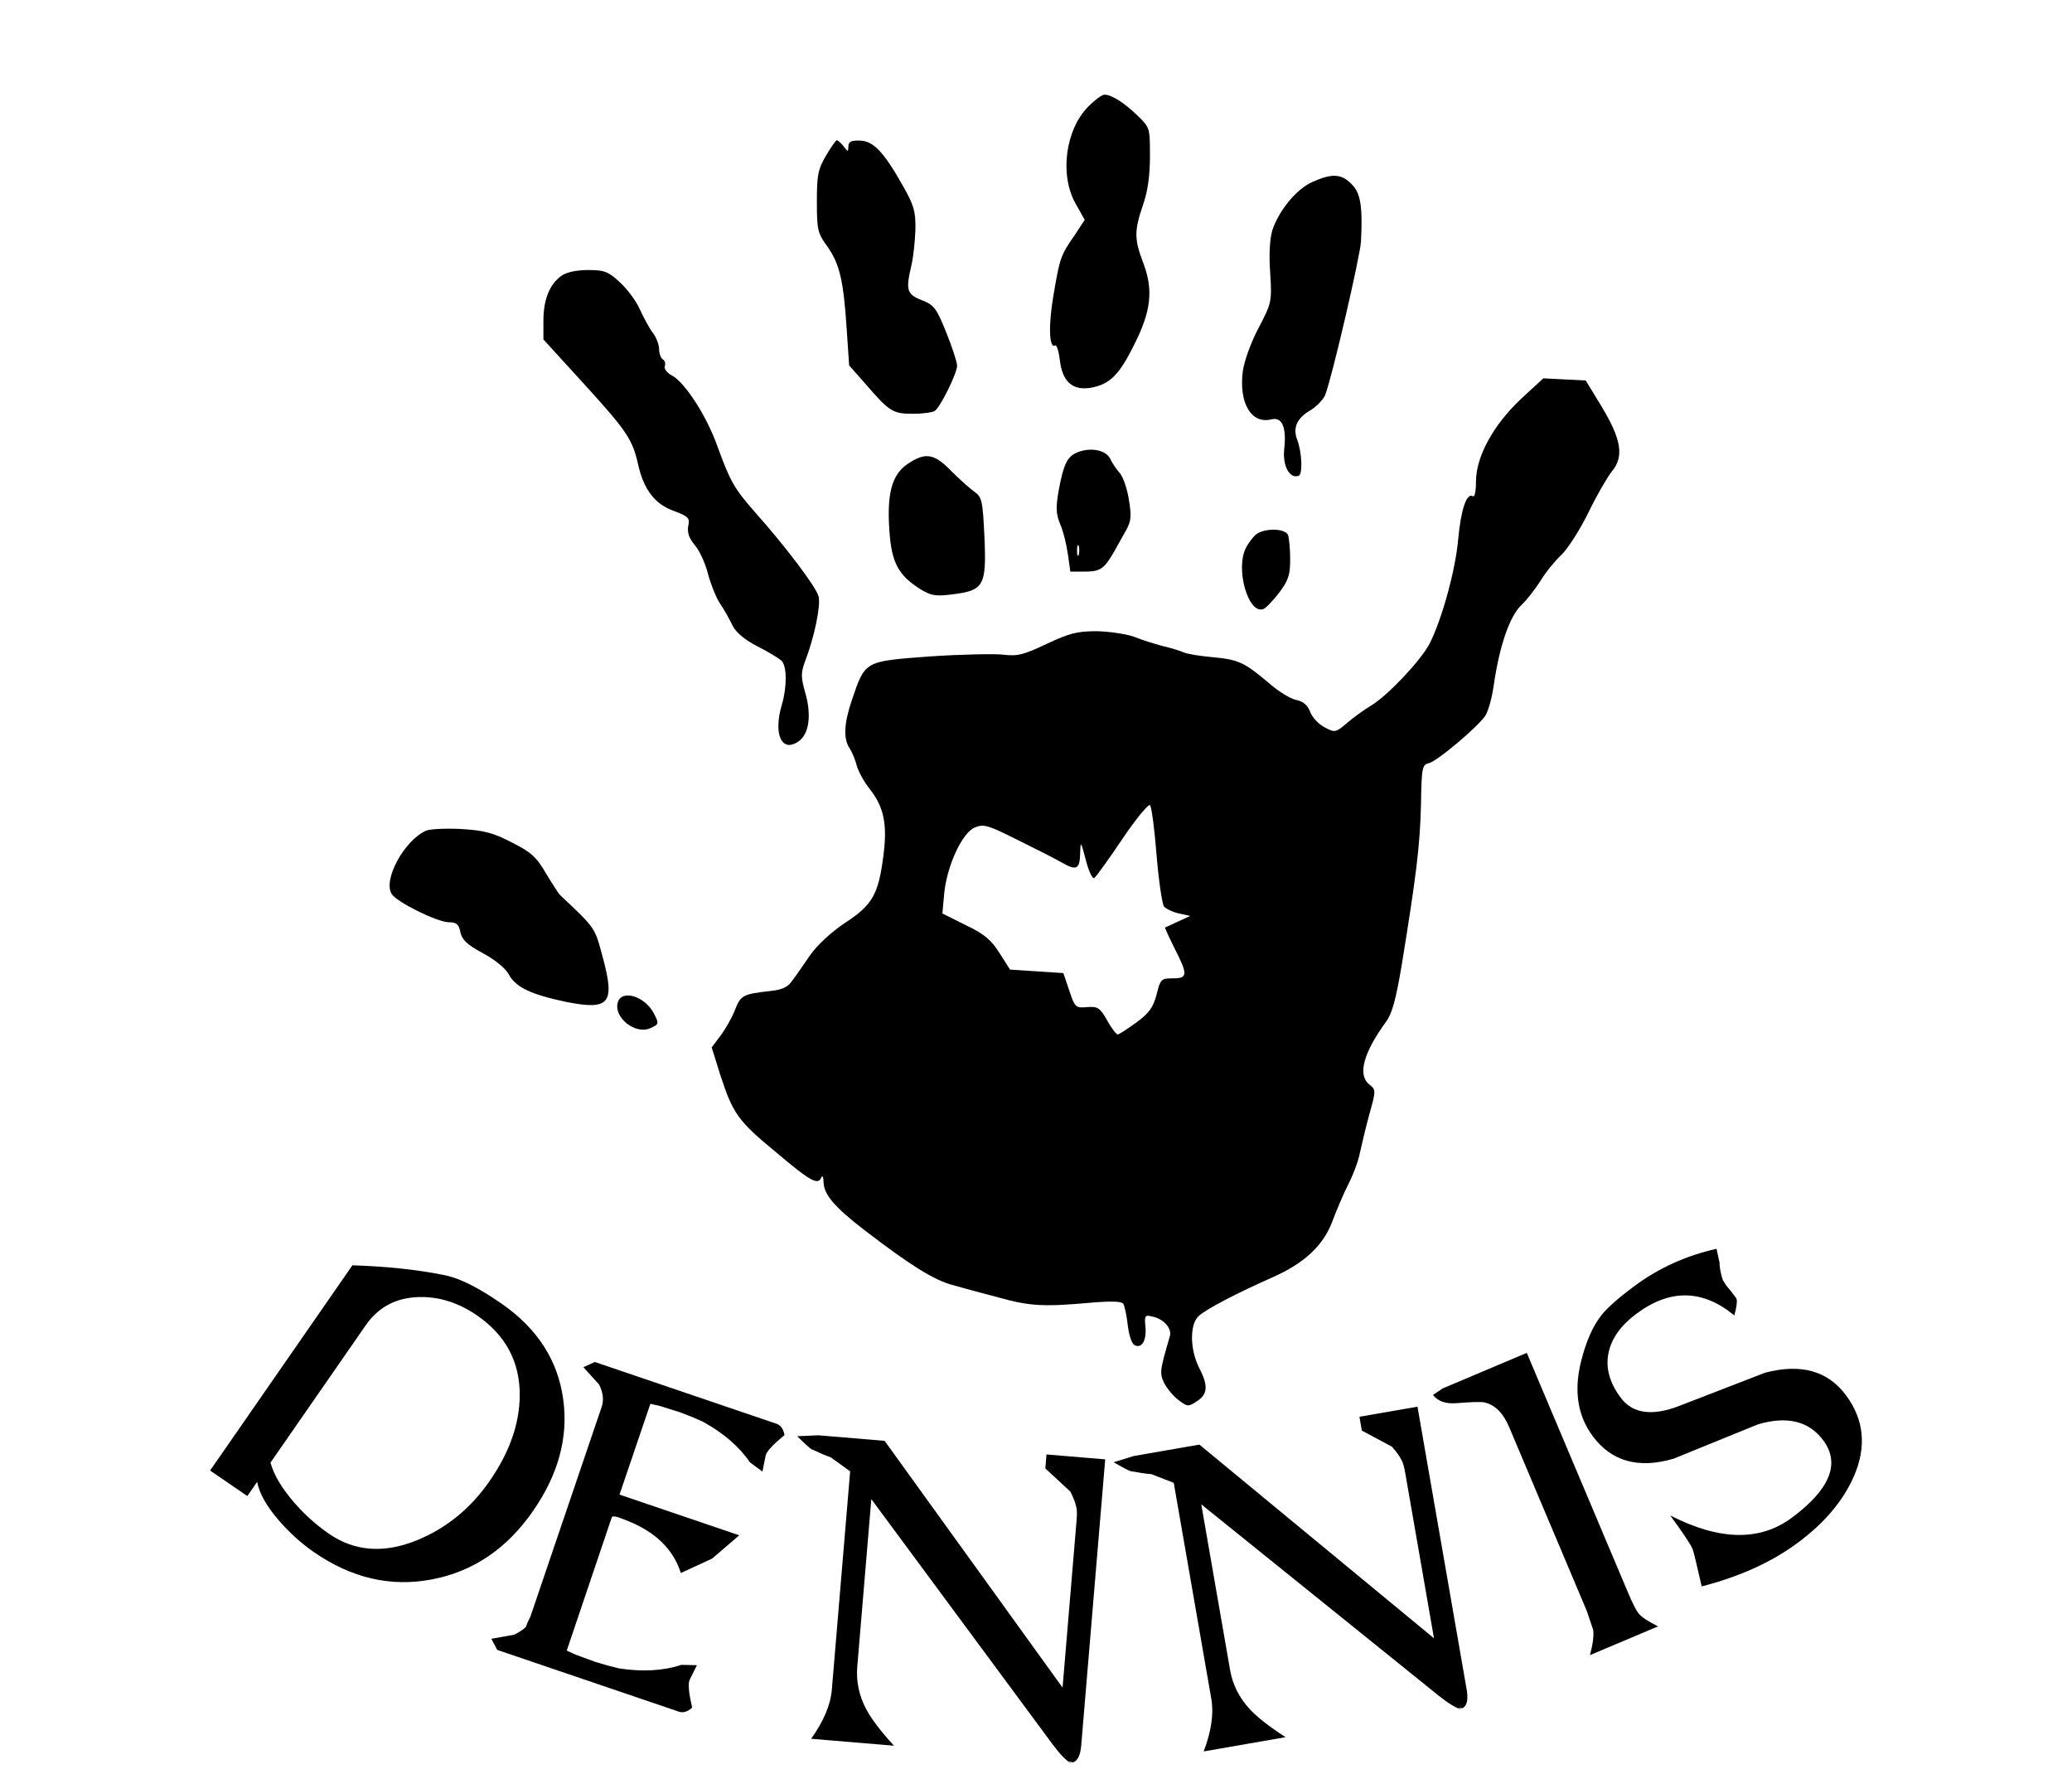 <?xml version="1.0" encoding="UTF-8" standalone="no"?>
<svg
version="1.0"
width="591pt"
height="506pt"
viewBox="0 85 591 506"
preserveAspectRatio="xMidYMid"
aria-labelledby="ddennis tdennis"
role="img"
id="svgdennis"
xml:space="preserve"
xmlns="http://www.w3.org/2000/svg">
	<title id="tdennis">Dennis</title>
	<desc id="ddennis">Dennis</desc>
	<g
	transform="matrix(0.1,0,0,-0.1,0,591)"
	stroke="none"
	id="g1">
		<path
		fill="currentColor"
		d="M3105 4757 c-66 -66 -83 -194 -38 -276 l27 -48 -29 -44 c-40 -58 -42 -64 -60 -170 -15 -86 -13 -155 5 -144 4 2 10 -17 13 -42 7 -61 36 -87 87 -79 54 9 82 36 124 121 50 98 56 158 27 235 -26 68 -26 92 -1 165 14 40 20 84 20 140 0 81 0 81 -37 117 -39 37 -73 58 -93 58 -7 0 -27 -15 -45 -33z"
		id="path691" />
		<path
		fill="currentColor"
		d="M2356 4616 c-23 -39 -26 -56 -26 -131 0 -80 2 -90 30 -128 35 -50 46 -97 55 -235 l7 -104 45 -51 c70 -81 79 -87 137 -87 28 0 56 4 62 8 16 10 64 108 64 129 0 10 -14 53 -31 95 -28 69 -34 78 -70 92 -43 17 -46 29 -29 101 5 22 10 67 11 100 1 52 -4 69 -35 124 -56 99 -85 129 -123 130 -25 1 -33 -3 -33 -16 -1 -17 -1 -17 -14 0 -7 9 -16 17 -19 17 -3 0 -17 -20 -31 -44z"
		id="path693" />
		<path
		fill="currentColor"
		d="M3743 4541 c-46 -21 -95 -81 -114 -138 -7 -23 -10 -68 -6 -121 5 -83 4 -86 -33 -157 -21 -39 -41 -94 -45 -123 -12 -91 24 -152 81 -138 31 8 44 -22 37 -85 -5 -47 15 -85 41 -76 12 4 10 66 -4 103 -13 34 -1 61 36 83 19 11 39 32 44 45 20 52 100 397 102 438 5 99 -1 138 -27 163 -29 30 -56 31 -112 6z"
		id="path695" />
		<path
		fill="currentColor"
		d="M1602 4274 c-34 -24 -52 -68 -52 -128 l0 -54 115 -126 c123 -135 139 -159 155 -230 16 -72 48 -114 102 -133 42 -16 46 -20 41 -43 -3 -19 2 -35 20 -56 13 -16 29 -51 36 -79 7 -27 22 -66 34 -85 13 -19 29 -48 37 -65 10 -19 35 -40 70 -58 30 -15 61 -34 69 -41 16 -16 16 -75 1 -126 -25 -84 0 -138 48 -104 30 21 37 75 19 138 -13 46 -13 57 0 92 27 71 44 157 38 183 -7 27 -93 141 -182 241 -59 67 -70 87 -107 188 -30 85 -92 181 -129 201 -14 7 -23 19 -21 26 3 7 1 16 -5 20 -6 3 -11 17 -11 29 0 13 -8 34 -18 47 -10 13 -26 43 -37 67 -10 23 -36 58 -57 77 -33 31 -45 35 -91 35 -31 0 -61 -6 -75 -16z"
		id="path697" />
		<path
		fill="currentColor"
		d="M4338 3922 c-79 -74 -128 -165 -128 -235 0 -28 -4 -46 -9 -42 -18 10 -34 -38 -42 -125 -8 -88 -46 -225 -81 -295 -25 -48 -119 -148 -167 -177 -20 -12 -51 -34 -69 -50 -32 -27 -34 -28 -64 -12 -17 9 -35 28 -41 44 -7 19 -20 30 -40 34 -16 3 -52 25 -80 50 -69 58 -85 65 -159 72 -35 3 -72 9 -83 14 -11 5 -38 13 -60 18 -22 6 -58 17 -80 26 -22 8 -70 15 -106 16 -57 0 -79 -6 -143 -36 -66 -31 -83 -36 -124 -31 -26 3 -120 1 -210 -5 -187 -14 -184 -12 -222 -124 -23 -67 -25 -112 -6 -139 7 -11 16 -33 20 -49 4 -15 20 -45 36 -65 42 -53 52 -103 39 -197 -14 -106 -32 -136 -109 -186 -39 -26 -79 -63 -100 -93 -19 -28 -42 -61 -52 -74 -11 -16 -29 -24 -60 -27 -80 -9 -85 -12 -102 -55 -9 -23 -28 -56 -42 -74 l-24 -32 25 -80 c36 -109 49 -129 161 -221 97 -82 118 -93 127 -69 3 6 6 0 6 -14 1 -36 32 -72 118 -138 130 -100 197 -141 248 -155 28 -8 87 -24 133 -36 89 -25 130 -27 263 -15 60 5 88 4 93 -3 4 -7 10 -35 13 -63 4 -31 12 -53 21 -56 20 -8 33 16 29 55 -3 31 -1 33 22 27 31 -7 54 -34 48 -55 -29 -99 -30 -106 -16 -135 8 -15 26 -37 41 -48 25 -19 28 -19 52 -3 31 20 33 44 6 96 -26 52 -27 123 -1 147 22 20 108 65 212 111 90 40 143 90 169 158 11 30 31 77 45 105 14 27 30 69 34 92 5 23 17 73 27 110 19 68 19 69 -1 85 -33 27 -16 90 49 179 17 23 28 65 44 160 42 258 52 340 55 455 2 111 3 117 24 122 24 7 135 100 159 134 9 13 20 53 25 90 16 110 45 195 79 227 17 16 41 48 55 70 13 22 39 54 58 72 18 17 53 71 77 120 23 48 54 101 67 118 36 42 28 92 -29 186 l-45 74 -61 3 -60 3 -64 -59z m-1039 -1301 c6 -74 16 -139 21 -146 6 -7 25 -16 43 -20 l32 -7 -35 -16 c-19 -9 -36 -17 -37 -17 -1 0 11 -27 27 -59 39 -76 38 -86 -5 -86 -33 0 -35 -2 -46 -46 -10 -37 -21 -53 -58 -80 -25 -18 -49 -34 -53 -34 -4 0 -18 18 -30 40 -21 37 -27 40 -57 38 -33 -3 -35 -1 -51 47 l-17 50 -76 5 -76 5 -30 47 c-24 38 -44 55 -97 80 l-66 33 5 55 c7 79 51 175 87 190 26 11 38 7 122 -35 51 -25 108 -54 127 -65 42 -24 51 -19 52 28 1 35 2 33 16 -20 8 -32 19 -55 24 -52 5 3 41 53 80 111 39 58 75 101 79 97 5 -5 13 -69 19 -143z"
		id="path699" />
		<path
		fill="currentColor"
		d="M3073 3770 c-29 -12 -39 -33 -53 -107 -9 -51 -8 -68 4 -98 9 -20 18 -58 22 -86 l7 -49 42 0 c44 0 55 8 84 59 9 16 24 43 33 59 14 25 16 39 8 87 -5 32 -17 66 -26 76 -10 11 -22 29 -28 42 -13 24 -56 32 -93 17z m4 -292 c-3 -7 -5 -2 -5 12 0 14 2 19 5 13 2 -7 2 -19 0 -25z"
		id="path701" />
		<path
		fill="currentColor"
		d="M2589 3737 c-45 -30 -60 -85 -52 -192 6 -90 26 -126 88 -165 31 -19 44 -21 91 -15 90 11 98 24 92 162 -5 106 -7 115 -29 131 -13 9 -43 36 -66 59 -48 50 -74 54 -124 20z"
		id="path703" />
		<path
		fill="currentColor"
		d="M3587 3539 c-9 -5 -24 -24 -33 -41 -31 -59 6 -190 49 -175 7 2 27 23 45 46 27 36 32 51 32 96 0 29 -3 60 -6 69 -7 18 -59 21 -87 5z"
		id="path705" />
		<path
		fill="currentColor"
		d="M1215 2691 c-61 -27 -123 -139 -98 -180 13 -23 131 -81 163 -81 22 0 29 -6 33 -28 5 -22 19 -36 64 -60 35 -19 65 -43 75 -62 20 -36 63 -56 162 -77 125 -25 141 -5 105 128 -23 85 -19 80 -122 177 -4 4 -22 32 -40 62 -27 46 -42 60 -98 88 -54 28 -80 34 -145 38 -43 2 -88 0 -99 -5z"
		id="path707" />
		<path
		fill="currentColor"
		d="M1763 2204 c-16 -43 48 -96 92 -76 25 11 25 13 10 42 -24 47 -88 69 -102 34z"
		id="path709" />
	</g>
	<g
	id="g2"
	transform="translate(5.636,366.876)">
		<path
		fill="currentColor"
		d="m 146.416,149.002 q -11.219,16.178 -28.854,19.521 -17.577,3.383 -33.755,-7.836 -5.2,-3.606 -9.785,-8.84 -5.349,-6.106 -6.31,-11.136 l -2.805,4.044 -10.613,-7.275 40.59,-58.529 q 14.892,0.488 26.435,2.845 6.296,1.286 16.118,8.098 15.369,10.658 17.597,27.434 2.162,16.131 -8.617,31.673 z m -12.365,-8.575 q 8.495,-12.249 8.562,-24.438 0.047,-14.257 -12.086,-22.671 -8.031,-5.57 -16.774,-5.301 -9.699,0.29 -15.068,8.032 L 71.518,135.223 q 1.388,5.155 6.697,11.318 4.412,5.113 9.901,8.92 11.093,7.693 25.342,1.83 12.46,-5.135 20.594,-16.864 z"
		id="path1271" />
		<path
		fill="currentColor"
		d="m 191.789,205.08 q -1.945,1.79 -3.809,1.156 l -51.793,-17.605 -1.671,-3.167 6.566,-1.184 q 2.431,-1.253 3.282,-2.226 0.294,-0.865 1.105,-2.595 l 0.112,-0.111 20.411,-60.048 q 0.973,-2.863 -0.741,-6.341 l -4.485,-4.94 3.255,-1.493 51.793,17.605 q 1.864,0.634 2.316,3.238 -4.737,3.885 -5.348,5.683 l -0.94,4.731 -3.564,-2.623 q -4.607,-6.764 -13.495,-11.642 l -3.238,-1.398 -3.35,-1.287 -5.571,-1.745 -2.753,-0.639 -8.802,25.896 34.151,11.608 -7.755,6.647 -8.896,4.105 q -3.275,-10.248 -15.543,-15.012 -0.266,-0.09 -1.509,-0.587 -1.309,-0.519 -1.976,-0.523 -0.644,-0.07 -0.714,0.352 l -12.809,37.902 2.572,1.171 5.48,2.011 3.44,1.021 3.419,0.865 q 10.019,1.549 17.794,-1.007 l 4.424,0.093 -2.138,4.323 q -0.611,1.797 0.777,7.765 z"
		id="path1273" />
		<path
		fill="currentColor"
		d="m 302.766,215.849 q -0.364,4.344 -2.455,4.874 l -1.238,-0.386 q 0.269,0.164 0.922,0.783 -2.282,-1.391 -5.264,-5.381 l -51.837,-70.109 -4.008,47.785 q -0.535,6.376 2.638,12.287 2.135,3.989 7.819,10.252 l -23.612,-1.981 q 5.359,-7.524 5.899,-13.97 l 5.225,-62.289 -5.522,-3.991 q -2.329,-0.83 -5.587,-2.374 -0.87,-0.567 -3.998,-3.652 l 6.02,-0.271 18.918,1.587 50.757,70.372 3.996,-47.645 q 0.253,-3.013 -0.15,-4.105 -0.297,-1.507 -1.627,-4.158 l -7.138,-6.596 0.335,-3.994 16.746,1.405 z"
		id="path1275" />
		<path
		fill="currentColor"
		d="m 412.7,199.899 q 0.747,4.295 -1.141,5.337 l -1.295,-0.06 q 0.301,0.09 1.09,0.524 -2.56,-0.768 -6.454,-3.873 l -67.894,-54.707 8.217,47.244 q 1.096,6.304 5.662,11.219 3.075,3.319 10.159,7.939 l -23.345,4.06 q 3.28,-8.635 2.171,-15.008 l -10.711,-61.583 -6.352,-2.464 q -2.464,-0.214 -6.006,-0.882 -0.985,-0.328 -4.792,-2.521 l 5.756,-1.786 18.704,-3.253 66.915,55.234 -8.193,-47.105 q -0.518,-2.979 -1.184,-3.933 -0.669,-1.382 -2.626,-3.611 l -8.575,-4.575 -0.687,-3.949 16.556,-2.879 z"
		id="path1277" />
		<path
		fill="currentColor"
		d="m 467.299,181.917 -19.432,8.207 q 1.243,-4.647 0.933,-7.187 l -1.855,-5.475 -22.105,-52.336 q -2.572,-6.089 -7.109,-7.073 -1.429,-0.312 -7.923,0.217 -4.655,0.363 -6.718,-2.353 l 2.798,-1.869 23.966,-10.122 28.944,68.529 q 1.915,4.534 2.998,5.832 1.257,1.53 5.502,3.63 z"
		id="path1279" />
		<path
		fill="currentColor"
		d="m 520.901,116.017 q 7.748,10.448 2.252,23.103 -4.571,10.48 -16.035,18.983 -11.069,8.209 -27.377,12.424 -2.184,-9.673 -2.628,-10.744 -0.903,-2.044 -6.333,-9.484 21.022,10.759 34.633,0.665 16.378,-12.146 9.007,-22.086 -6.115,-8.246 -18.622,-4.572 l -24.072,9.798 q -15.029,4.405 -23.07,-6.439 -6.45,-8.697 -3.331,-21.253 2.128,-8.581 5.837,-13.258 2.534,-3.193 9.481,-8.344 10.279,-7.623 23.331,-10.562 l 0.837,3.844 q 0.085,2.475 0.957,5.068 l 0.934,1.496 q 1.537,1.836 2.291,2.853 0.544,0.734 0.697,1.058 0.331,1.155 -0.644,4.679 -13.524,-11.154 -27.869,-0.516 -6.608,4.9 -7.962,10.982 -1.455,6.419 3.404,12.97 5.11,6.89 16.792,2.341 l 24.422,-9.445 q 15.322,-4.01 23.07,6.439 z"
		id="path1281" />
	</g>
</svg>
